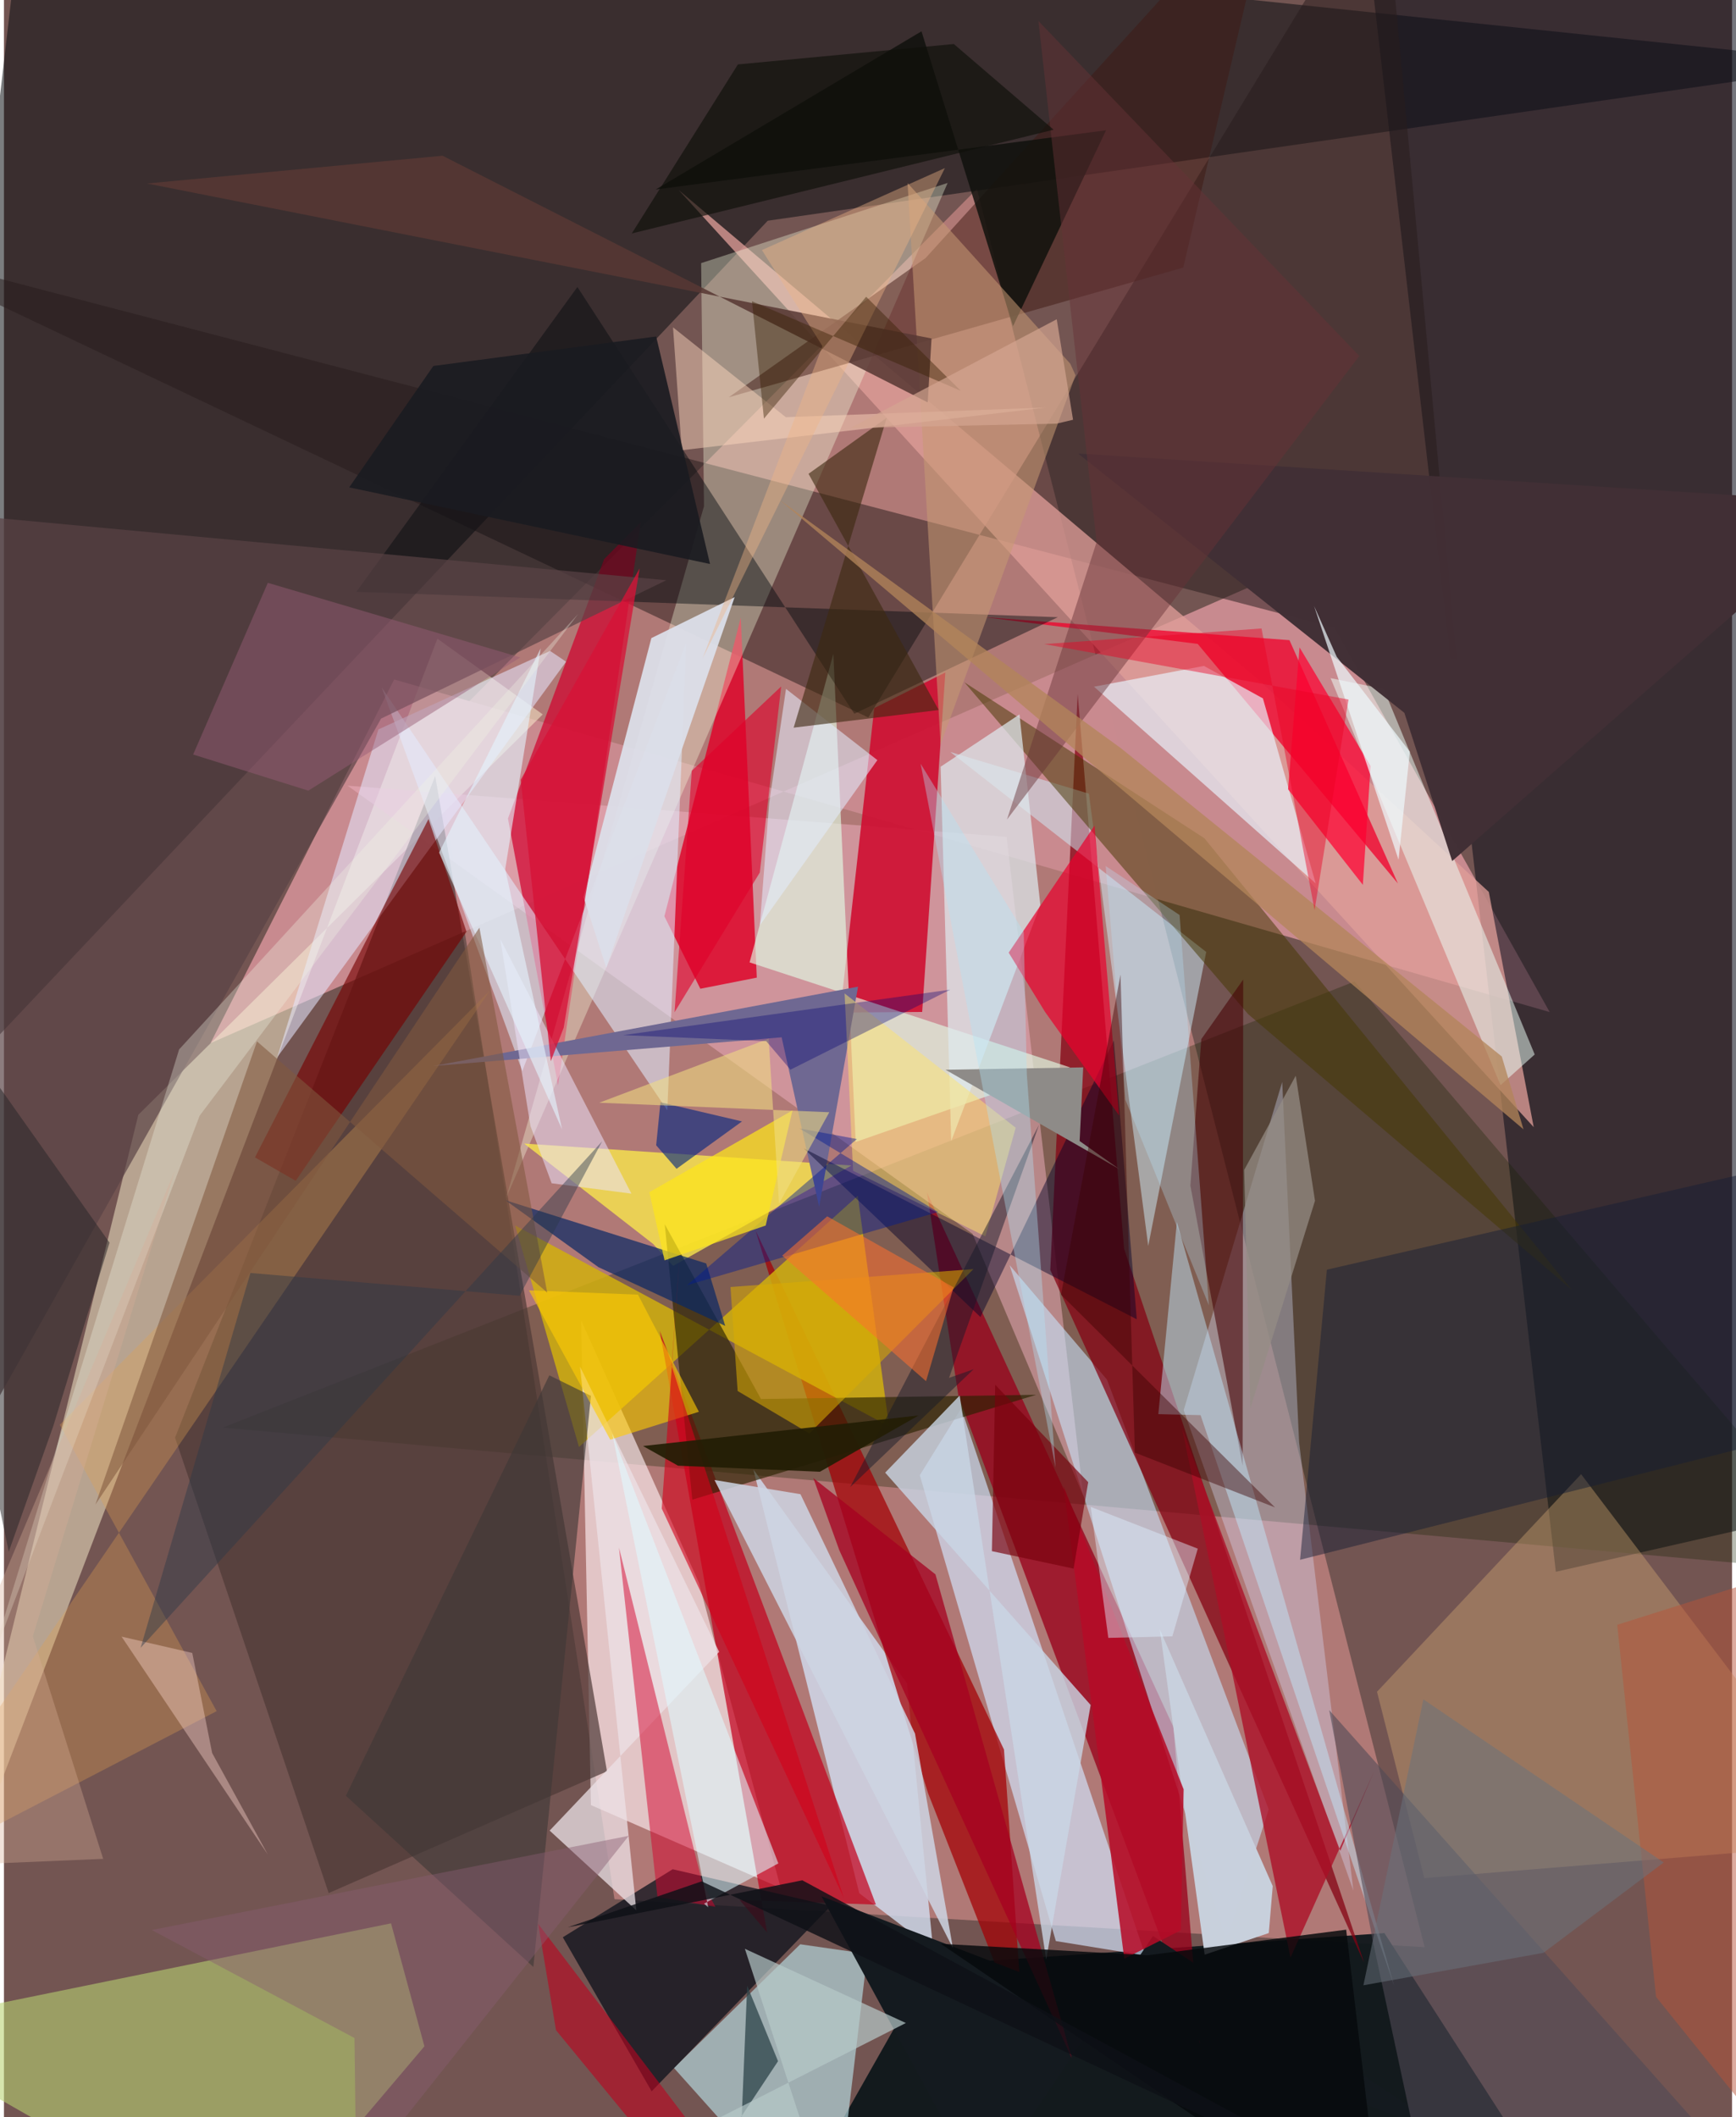 <svg xmlns="http://www.w3.org/2000/svg" width="228" height="278" viewBox="0 0 836 1024"><path fill="#735552" d="M0 0h836v1024H0z"/><path fill="#f6a2a1" fill-opacity=".463" d="M295.352 918.564l391.927 23.222L470.707 91.349 208.286 356.133z"/><path fill="#0a0d12" fill-opacity=".537" d="M898 30.681L10.658-62-62 563.895l431.499-457.14z"/><path fill="#c98b90" fill-opacity=".996" d="M626.693 273.317L99.928 504.527l88.851-175.895L747.79 489.505z"/><path fill="#0e0f1b" fill-opacity=".569" d="M655.664-62L898-46.05l-.67 772.902-146.574 33.365z"/><path fill="#0c161a" fill-opacity=".933" d="M371.19 1086h393.983l-97.347-151.027-219.774 15.397z"/><path fill="#162300" fill-opacity=".306" d="M105.846 690.482L653.39 474.711l96.457 113.34L898 761.275z"/><path fill="#271d1d" fill-opacity=".514" d="M667.394-62L702.7 319.024-62 119.1l480.143 227.93z"/><path fill="#ffeff3" fill-opacity=".639" d="M336.148 765.391l39.64 147.82-91.829-40.154-4.733-234.466z"/><path fill="#fff7d3" fill-opacity=".482" d="M260.647 345.534l-50.962-36.625-246.649 646.23L65.008 539.177z"/><path fill="#98001b" fill-opacity=".769" d="M578.644 988.442l-12.898-153.14-119.21-258.482 15.232 98.418z"/><path fill="#eeb1c1" fill-opacity=".494" d="M166.233 380.009l318.823 24.753 37.105 318.725-53.599-126.736z"/><path fill="#d2e6fe" fill-opacity=".655" d="M463.094 681.227l-20.032 32.282 65.812 225.314 43.303 7.044z"/><path fill="#d0dced" fill-opacity=".824" d="M362.554 710.732l74.326 103.497 12.62 128.675-35.72-27.211z"/><path fill="#c8e7fe" fill-opacity=".573" d="M533.619 667.272l78.238 207.894-20.528 63.833-104.827-327.1z"/><path fill="#de062b" fill-opacity=".851" d="M364.2 472.838l-27.314 5.388-17.38-35.036 36.936-144.446z"/><path fill="#b9d273" fill-opacity=".58" d="M-62 981.108l249.256-50.854 16.16 59.468-81.59 96.278z"/><path fill="#850011" fill-opacity=".725" d="M519.442 335.605l22.446 268.413 116.055 345.14-151.759-334.909z"/><path fill="#cf1033" fill-opacity=".914" d="M404.555 489.738l16.465-147.243 34.397-17.25-11.21 164.204z"/><path fill="#a30005" fill-opacity=".729" d="M363.63 595.233l120.158 250.966 9.57 139.105-46.344-118.11z"/><path fill="#d0af0e" fill-opacity=".843" d="M413.05 578.351L278.189 699.865l-30.89-107.149 180.898 97.168z"/><path fill="#b5d8de" fill-opacity=".675" d="M324.105 1000.187l61.114-59.809 32.494 4.673L400.939 1086z"/><path fill="#df9e98" fill-opacity=".761" d="M718.329 431.39l21.728 113.778L326.47 91.96l280.128 236.507z"/><path fill="#d0012c" fill-opacity=".706" d="M290.325 270.457L243.816 395.9l24.237 129.132 40-272.42z"/><path fill="#4d3836" fill-opacity=".694" d="M82.78 695.348l125.84-320.023 83.106 481.411L157.09 915.61z"/><path fill="#c3001c" fill-opacity=".714" d="M369.2 934.687l-13.311-15.739 65.945 2.24-104.575-277.522z"/><path fill="#f7ffdf" fill-opacity=".349" d="M456.522 88.49L242.943 579.353l95.714-334.516-1.381-117.576z"/><path fill="#0c121b" fill-opacity=".749" d="M313.341 1011.487l86.655-89.643-76.48-17.759-53.158 32.904z"/><path fill="#ef042d" fill-opacity=".776" d="M474.015 298.463l103.482 12.974L674.353 427.3l-52.457-117.67z"/><path fill="#d8e1ff" fill-opacity=".349" d="M626.557 697.56l-8.173-174.26-47.665 158.76 82.095 232.36z"/><path fill="#e2fee7" fill-opacity=".631" d="M401.238 316.226l10.797 236.11 103.663-36.101-154.981-50.761z"/><path fill="#d5a874" fill-opacity=".392" d="M664.241 818.253l98.745-105.235L898 891.281l-210.859 17.102z"/><path fill="#00080c" fill-opacity=".439" d="M509.823 298.52l-339.337-12.29 106.932-147.416 133.953 206.408z"/><path fill="#fceb4b" fill-opacity=".765" d="M314.082 601.68l9.629 10.606 86.27-48.57-158.348-10.619z"/><path fill="#d0f0fd" fill-opacity=".49" d="M581.618 460.43l-123.783-96.725 67.035 20.169 28.694 218.752z"/><path fill="#453701" fill-opacity=".514" d="M464.633 329.994L580.73 405.44l177.741 218.391L601.914 490.52z"/><path fill="#e0edff" fill-opacity=".561" d="M250.753 518.022l79.34-207.238-9.169 226.26L182.717 332.47z"/><path fill="#3f1913" fill-opacity=".498" d="M570.498 129.429L615.531-62 445.889 124.787l-95.216 67.354z"/><path fill="#292201" fill-opacity=".643" d="M366.218 676.652l-46.552-84.532 13.325 133.228L499.36 674.61z"/><path fill="#6f6892" d="M207.736 515.593l205.447-38.372-18.815 106.437-18.151-81.945z"/><path fill="#eaf5ff" fill-opacity=".659" d="M580.523 322.09l28.527 15.697 25.52 89.475-107.235-95.126z"/><path fill="#dde9ec" fill-opacity=".722" d="M491.273 345.539L453.13 370.84l5.116 181.074 43.126-114.21z"/><path fill="#ecfff8" fill-opacity=".514" d="M641.781 328l25.73 5.244 73.022 176.775-16.53 14.836z"/><path fill="#e5e7fe" fill-opacity=".553" d="M264.215 314.836l7.73 5.209-139.742 191.31 48.944-158.55z"/><path fill="#5a4346" fill-opacity=".694" d="M182.432 347.562l137.977-66.914-346.639-32.233L-62 781.505z"/><path fill="#460004" fill-opacity=".569" d="M599.516 473.76l-20.261 28.819-5.294 70.855 25.269 135.471z"/><path fill="#ece1e7" fill-opacity=".745" d="M278.68 660.944l67.312 138-82.003 86.454 41.932 38.588z"/><path fill="#ad0f26" fill-opacity=".788" d="M646.458 895.2l-76.501-204.366 52.43 255.997 40.571-90.347z"/><path fill="#141a1f" d="M705.837 1035.859l-149.963-99.48-82.915 123.024-77.477-142.223z"/><path fill="#d4042f" fill-opacity=".506" d="M297.52 748.48l40.267 162.08 6.388 11.681-28.033-4.75z"/><path fill="#e0a152" fill-opacity=".325" d="M102.894 827.626L27.006 689.11 235.192 479-62 913.192z"/><path fill="#000028" fill-opacity=".455" d="M472.405 637.007l-85.551-81.615 161.17 82.7-11.095-134.809z"/><path fill="#c2e9fd" fill-opacity=".467" d="M558.455 683.97l8.983-92.923 105.034 369.288-93.588-275.872z"/><path fill="#082764" fill-opacity=".698" d="M287.616 612.894l-45.07-32.4 97.17 30.586 9.212 30.212z"/><path fill="#412f35" fill-opacity=".988" d="M898 243.35L700.603 416.47l-23.128-71.693-157.788-125.38z"/><path fill="#e9012c" fill-opacity=".702" d="M503.625 489.397l35.862 50.15-11.906-140.24-41.526 61.451z"/><path fill="#ff0031" fill-opacity=".718" d="M626.765 313.124l34.383 57.37-3.753 57.465-36.182-46.207z"/><path fill="#10110c" fill-opacity=".839" d="M315.317 91.648l128.565-76.505 44.272 142.643 44.994-94.765z"/><path fill="#770100" fill-opacity=".624" d="M205.384 396.14l18.38 54.491-82.635 120.497-19.7-11.344z"/><path fill="#151d35" fill-opacity=".482" d="M639.997 614.1l-12.973 140.314L898 686.096l-36.884-122.807z"/><path fill="#c79973" fill-opacity=".549" d="M437.148 88.539l15.969 271.556L518.385 181.5l-2.544-5.602z"/><path fill="#504a56" fill-opacity=".588" d="M662.17 938.63l-21.048-111.513 192.992 216.999-145.194 19.147z"/><path fill="#dbdfe9" fill-opacity=".937" d="M353.488 288.81l-62.116 179.226-10.949-34.078 32.774-125.328z"/><path fill="#ece3fb" fill-opacity=".533" d="M303.54 577.325l-38.58-5.012-10.25-27.686-14.58-90.39z"/><path fill="#ffe36a" fill-opacity=".475" d="M489.446 545.446l-82.774-64.964 4.112 85.78 63.995 31.726z"/><path fill="#c8d0dc" fill-opacity=".992" d="M580.87 945.408l-21.69-157.263 54.623 124.095-1.917 22.701z"/><path fill="#e2ebfd" fill-opacity=".565" d="M378.335 333.198l-8.148 55.147-4.504 59.171 56.85-79.875z"/><path fill="#683236" fill-opacity=".467" d="M500.44 10.135l155.245 162.037-170.434 224.17 43.333-134.118z"/><path fill="#ced4e2" fill-opacity=".851" d="M343.724 715.821l41.614 6.868 55.392 115.754 18.37 103.836z"/><path fill="#c9d5e4" fill-opacity=".8" d="M462.348 674.958l-36.037 37.304 99.404 112.388-21.508 123.16z"/><path fill="#3c2910" fill-opacity=".6" d="M427.075 202.05l-45.044 149.896 70.17-8.543-62.976-114.243z"/><path fill="#583834" fill-opacity=".859" d="M69.206 88.752l379.533 74.962-1.853 30.911L212.193 75.33z"/><path fill="#001993" fill-opacity=".439" d="M384.84 545.774l27.773 5.147-82.183 70.694 121.491-35.402z"/><path fill="#b60b27" fill-opacity=".859" d="M512.602 718.81l29.369 228.54 27.372-13.727 1.354-68.185z"/><path fill="#d9ab00" fill-opacity=".561" d="M468.988 613.839l-117.511 8.633 3.457 50.307 34.713 20.542z"/><path fill="#df0029" fill-opacity=".612" d="M324.406 489.586l41.241-67.55 10.345-90.014-43.233 40.772z"/><path fill="#8e8b88" d="M520.39 551.888l19.135 13.548-84.037-48.04 66.623-1.14z"/><path fill="#3e3937" fill-opacity=".627" d="M256.1 951.34l-90.7-82.796 98.429-203.35 20.141 9.934z"/><path fill="#ffcc02" fill-opacity=".604" d="M306.732 626.175l29.454 56.65-42.88 13.48-39.332-72.197z"/><path fill="#e4f4fd" fill-opacity=".616" d="M270.004 546.28l-59.501-133.91 49.163-98.807-17.172 106.832z"/><path fill="#b3855a" fill-opacity=".761" d="M724.6 510.978l10.508 35.239L375.303 241.83l165.2 120.167z"/><path fill="#2e444a" fill-opacity=".753" d="M315.37 1086l59.109-89.073-14.931-36.52L354.361 1086z"/><path fill="#be021f" fill-opacity=".592" d="M365.943 1071.768L258.445 930.515l8.617 51.42 53.796 65.47z"/><path fill="#975c76" fill-opacity=".471" d="M147.244 382.414l102.558-64.434-122.15-36.087-36.123 83.04z"/><path fill="#141829" fill-opacity=".471" d="M457.196 666.437l11.915-4.188-59.762 57.064 91.372-175.226z"/><path fill="#fde51c" fill-opacity=".725" d="M381.468 537.05l-69.25 39.573 7.354 32.954 48.941-16.838z"/><path fill="#fed9bf" fill-opacity=".467" d="M323.672 158.326l54.567 43.456 125.968-4.677-176.31 20.652z"/><path fill="#def9ff" fill-opacity=".561" d="M374.63 901.26l-35.932 19.468 2.003 1.782-46.441-229.19z"/><path fill="#fad2c9" fill-opacity=".408" d="M127.633 896.944l-70.73-105.366 34.192 7.893 9.624 48.414z"/><path fill="#002582" fill-opacity=".612" d="M317.598 533.131l-2.077 20.802 9.856 11.38 31.676-22.923z"/><path fill="#78000d" fill-opacity=".659" d="M524.53 716.874l-7.064 41.808-39.53-8.443 1.61-80.463z"/><path fill="#a60020" fill-opacity=".753" d="M404.127 749.805l112.485 245.68-65.983-234.022-59.096-46.58z"/><path fill="#292729" fill-opacity=".525" d="M-61.1 442.536L51.072 601.033l-27.194 88.648-21.563 60.84z"/><path fill="#d71337" fill-opacity=".773" d="M307.53 274.924l-57.546 102.249 14.57 136.077 6.228-16.177z"/><path fill="#80593e" fill-opacity=".569" d="M44.234 727.715l185.773-279.052 32.8 176.504-140.399-121.475z"/><path fill="#d2001a" fill-opacity=".608" d="M318.221 729.64l88.117 188.432-83.34-257.419 4.093-56.018z"/><path fill="#b6c8c9" fill-opacity=".698" d="M358.44 942.57l27.593 84.864L224.523 1086l211.794-107.542z"/><path fill="#070a0d" fill-opacity=".835" d="M553.209 945.698l96.112-12.384L667.416 1086 453.224 940.153z"/><path fill="#fe702f" fill-opacity=".549" d="M446.085 668.02l-69.594-60.718 21.78-19 61.137 34.33z"/><path fill="#b85339" fill-opacity=".486" d="M876.545 1061.812L898 748.731l-117.534 37.128 18.77 179.963z"/><path fill="#edb387" fill-opacity=".412" d="M337.95 318.513l57.996-151.11-29.261-46.45 88.512-39.656z"/><path fill="#f0f3e3" fill-opacity=".322" d="M94.693 539.59L-7.972 808.553l92.71-300.985 193.066-210.631z"/><path fill="#b1e4f8" fill-opacity=".369" d="M508.714 709.852l-65.251-340.446 49.864 81.306 1.507 68.975z"/><path fill="#231e05" fill-opacity=".925" d="M326.111 708.911l-16.96-9.52 133.32-14.773-47.744 27.218z"/><path fill="#1a1b21" fill-opacity=".902" d="M207.741 177.01l107.779-14.264 26.06 110.043-174.548-37.066z"/><path fill="#edf9fe" fill-opacity=".698" d="M680.128 363.587l-35.391-45.952-10.913-24.479 40.83 122.664z"/><path fill="#0e100a" fill-opacity=".655" d="M303.728 112.917l51.333-81.758 104.452-9.87 48.29 41.45z"/><path fill="#361e00" fill-opacity=".416" d="M462.851 189.004l-45.744-45.473-49.45 58.938-5.79-56.79z"/><path fill="#6a747d" fill-opacity=".522" d="M686.671 821.927l116.286 78.89-58.187 43.686-87.109 15.709z"/><path fill="#b7e9ff" fill-opacity=".29" d="M542.534 531.98l40.358 99.332-14.154-188.75-35.763-23.686z"/><path fill="#3b0000" fill-opacity=".431" d="M540.158 471.37l6.954 231.21 67.783 26.5-103.514-102.896z"/><path fill="#f1dd82" fill-opacity=".565" d="M287.975 533.353l111.298 4.599-24.326 44.248-5.013-79.835z"/><path fill="#030075" fill-opacity=".349" d="M457.812 478.655l-77.332 38.719-11.717-13.805-69.246-2.913z"/><path fill="#ddf0ff" fill-opacity=".451" d="M525.76 728.834l8.493 63.354 30.986-.755 12.297-42.401z"/><path fill="#ec0022" fill-opacity=".443" d="M503.3 311.521l105.077-7.557 25.67 136.214 16.402-101.832z"/><path fill="#2b3747" fill-opacity=".435" d="M289.4 551.997l-39.95 74.72-130.214-11.02L66.117 796.99z"/><path fill="#0e1116" fill-opacity=".82" d="M713.284 1086L386.223 909.431l-113.487 22.752 64.786-22.238z"/><path fill="#895d72" fill-opacity=".435" d="M302.266 887.918L71.511 933.484l98.07 52.23.83 68.23z"/><path fill="#958d84" fill-opacity=".733" d="M634.245 580.78l-9.31-60.488-24.962 45.585 2.997 115.29z"/><path fill="#d9ae98" fill-opacity=".353" d="M-59.715 903.603L82.607 566.39l-68.64 225.043 34.032 107.63z"/><path fill="#d5a692" fill-opacity=".682" d="M517.2 203.022l-7.946 1.875-99.818 2.135 99.866-52.62z"/></svg>